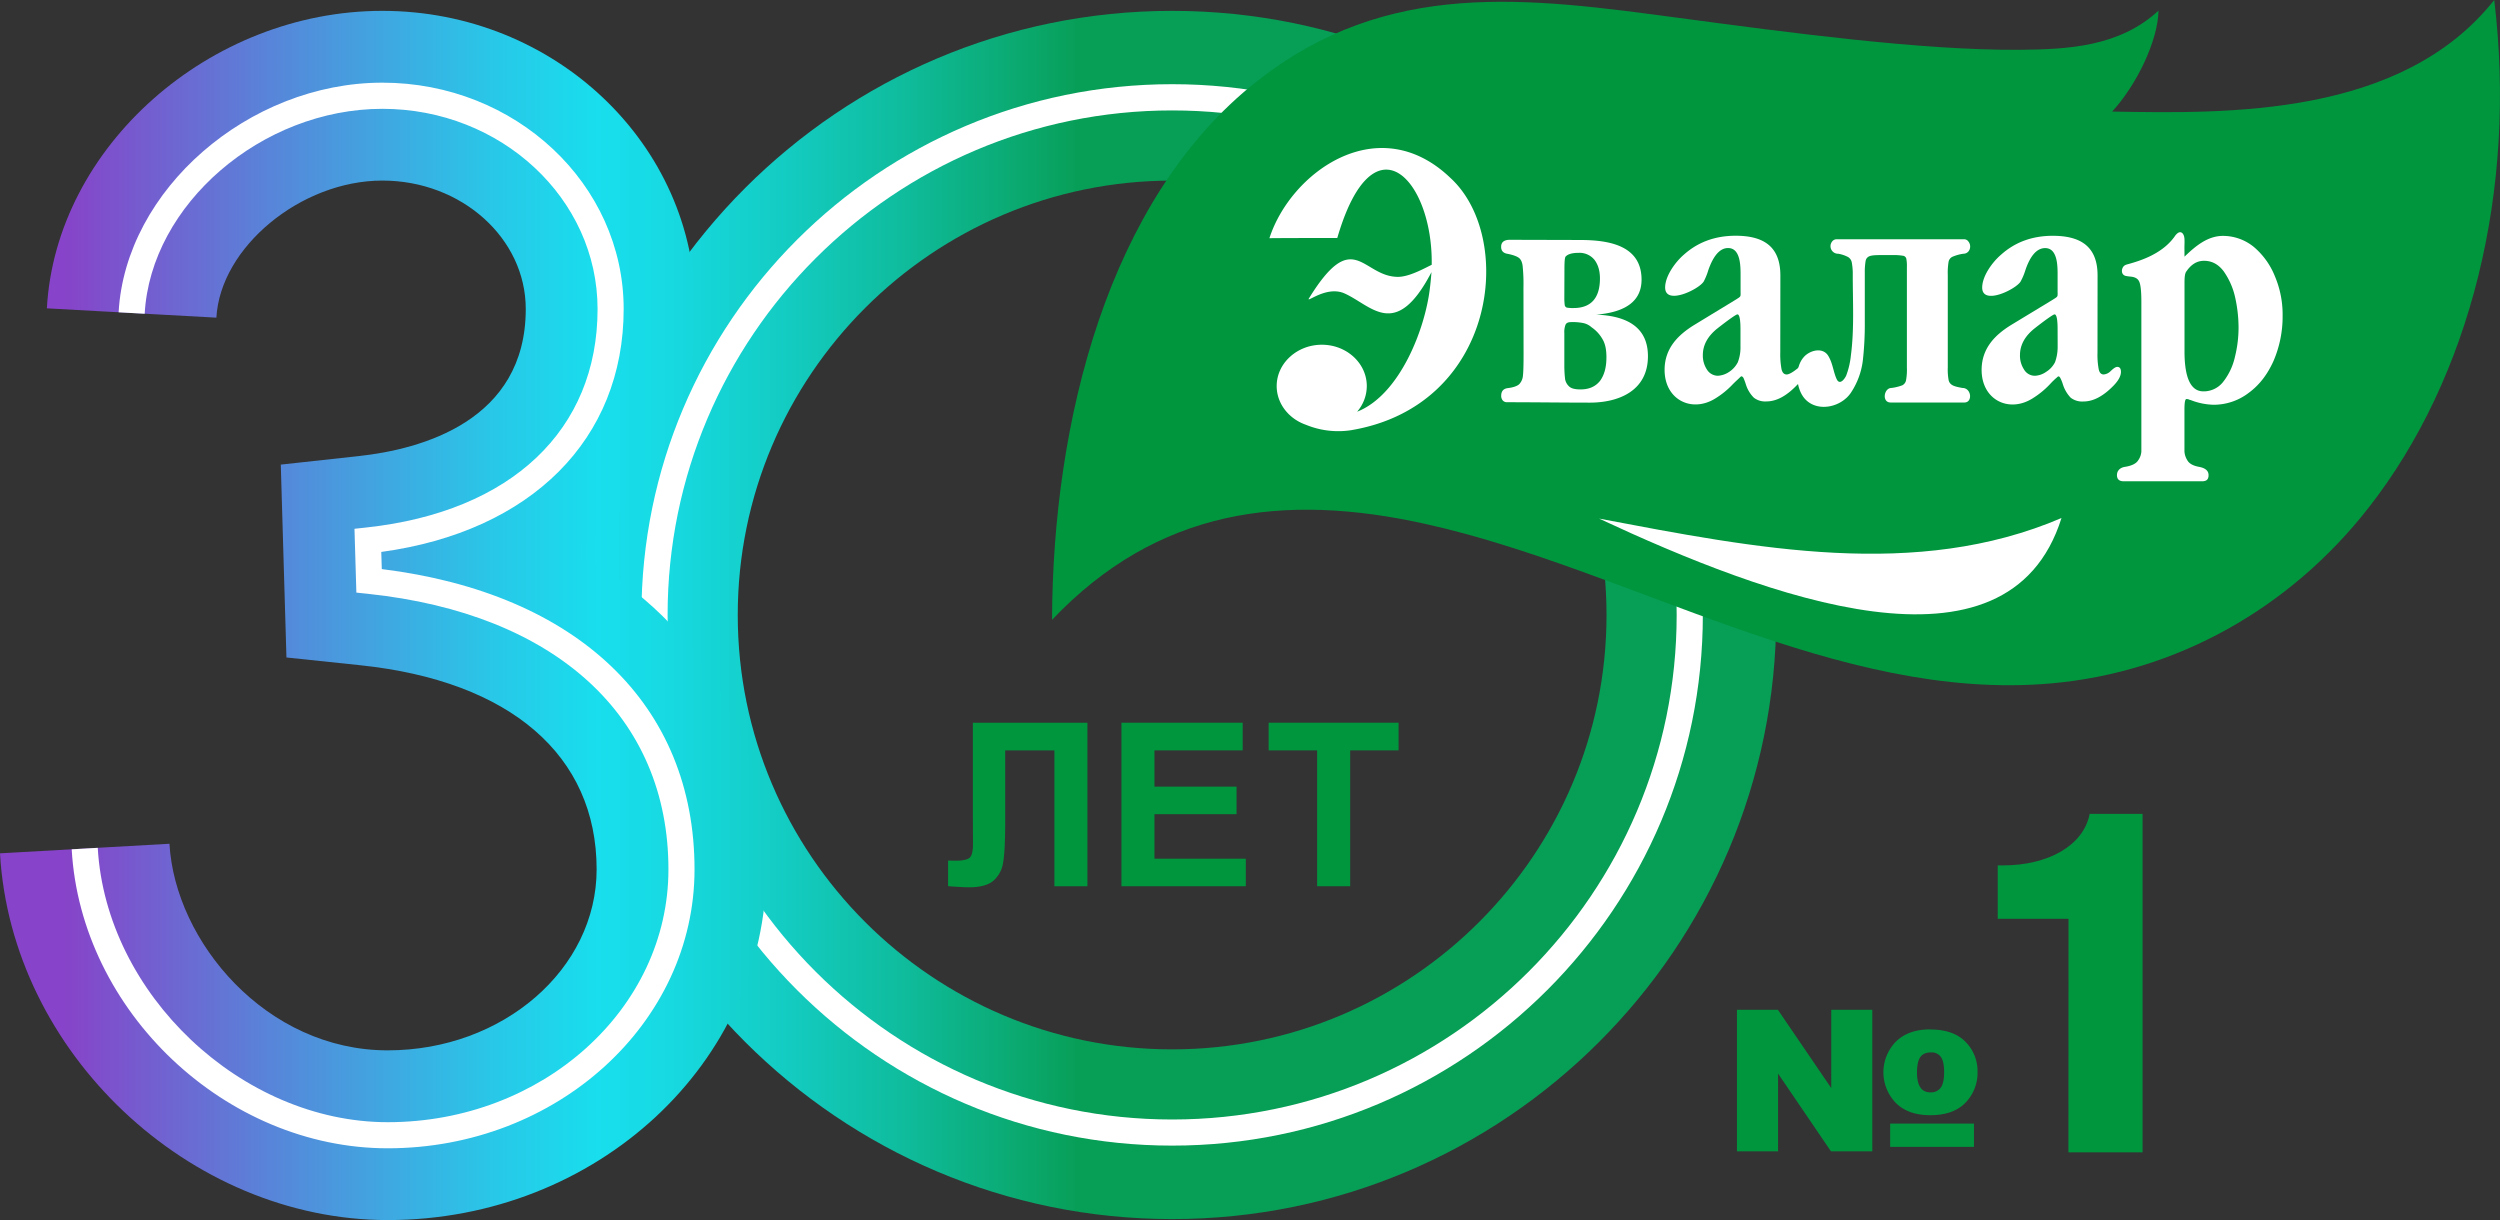 <svg id="Слой_1" data-name="Слой 1" xmlns="http://www.w3.org/2000/svg" xmlns:xlink="http://www.w3.org/1999/xlink" viewBox="0 0 1323.7 646"><rect x="0" y="0" width="1323.7" height="646" fill="#333333" stroke="none"/><defs><style>.cls-1{fill:none;}.cls-2{clip-path:url(#clip-path);}.cls-3{fill:url(#Безымянный_градиент);}.cls-4,.cls-8{fill:#fff;}.cls-5{clip-path:url(#clip-path-2);}.cls-6{fill:url(#Безымянный_градиент_2);}.cls-7,.cls-9{fill:#00963e;}.cls-7,.cls-8{fill-rule:evenodd;}</style><clipPath id="clip-path" transform="translate(-26.65 -63)"><path class="cls-1" d="M417.27,388.62c0-126.83,103.18-230,230-230s230,103.18,230,230-103.18,230-230,230-230-103.17-230-230m-89.87,0c0,176.37,143.49,319.86,319.87,319.86S967.14,565,967.14,388.62,823.64,68.75,647.27,68.75,327.4,212.24,327.4,388.62"/></clipPath><linearGradient id="Безымянный_градиент" x1="-0.99" y1="769.29" x2="3.15" y2="769.29" gradientTransform="matrix(131.34, 0, 0, -131.34, 158.55, 101366.47)" gradientUnits="userSpaceOnUse"><stop offset="0" stop-color="#8743c9"/><stop offset="0.01" stop-color="#8743c9"/><stop offset="0.24" stop-color="#518edb"/><stop offset="0.43" stop-color="#28c8e8"/><stop offset="0.53" stop-color="#18deed"/><stop offset="0.59" stop-color="#17dae3"/><stop offset="0.69" stop-color="#14cfc9"/><stop offset="0.82" stop-color="#0fbd9f"/><stop offset="0.97" stop-color="#09a464"/><stop offset="1" stop-color="#079e56"/></linearGradient><clipPath id="clip-path-2" transform="translate(-26.65 -63)"><path class="cls-1" d="M51.5,226.26l89.72,4.93c2.05-37.31,44.76-72.58,87.89-72.58,41.86,0,75.92,30.5,75.92,68,0,59.39-55.42,74.29-88.45,77.88L175.32,309l3,102.12,39.07,4.11C296.92,423.56,342.55,463,342.55,523.3c0,52.84-49.62,95.84-110.61,95.84-64.46,0-112.64-57.65-115.57-109.39l-89.72,5.07C32.6,620.07,126.61,709,231.94,709c110.54,0,200.47-83.31,200.47-185.7,0-61.56-28.34-129.16-101.55-167.83,40.59-30,64-75,64-128.87,0-87-74.37-157.85-165.78-157.85-91.59,0-172.93,72.13-177.61,157.51"/></clipPath><linearGradient id="Безымянный_градиент_2" x1="-0.99" y1="769.29" x2="3.15" y2="769.29" gradientTransform="matrix(131.34, 0, 0, -131.34, 158.55, 101366.54)" xlink:href="#Безымянный_градиент"/></defs><title>Лого на сайт</title><g class="cls-2"><rect class="cls-3" x="300.75" y="5.75" width="639.73" height="639.73"/></g><path class="cls-4" d="M647.27,669.58c-154.92,0-281-126-281-281s126-281,281-281,281,126,281,281-126,281-281,281m0-548.11c-147.31,0-267.14,119.85-267.14,267.15S500,655.75,647.27,655.75,914.41,535.92,914.41,388.62,794.57,121.47,647.27,121.47" transform="translate(-26.65 -63)"/><g class="cls-5"><rect class="cls-6" y="5.75" width="405.75" height="640.25"/></g><path class="cls-4" d="M231.94,671c-85.85,0-162.47-72.5-167.33-158.3l13.8-.79c4.38,77.39,76.12,145.27,153.53,145.27,81.95,0,148.63-60,148.63-133.86,0-80.88-59.53-135.43-159.23-145.92l-6-.63-1-33.79,6.35-.69c76.61-8.33,122.36-51.57,122.36-115.67,0-58.45-51.11-106-113.94-106-63.87,0-122.68,50.7-125.85,108.5l-13.8-.76C93,163.58,158.27,106.77,229.11,106.77c70.45,0,127.76,53.75,127.76,119.83,0,69-49,117.82-128.34,128.64l.27,9.08c103.82,12.87,165.59,72,165.59,159,0,81.43-72.88,147.68-162.45,147.68" transform="translate(-26.65 -63)"/><path class="cls-7" d="M583.69,391.17c.32-104,29.18-222.65,108.42-285.11C761.45,51.4,835.56,61.8,915.73,72.5c57.66,7.71,128.24,17.21,180,16.87,25.57-.21,53-1.51,73.82-20.75-.41,16.59-12,39.82-24.56,53.45,61.33,1.1,153.29,2.84,202.31-59.07,12.13,100.43-12.52,199.82-66.55,268.85-41.53,53.16-101.57,87.14-168.12,93-113.37,10-222.55-60.29-331.19-84.43-75.31-16.76-141.94-8-197.77,50.77" transform="translate(-26.65 -63)"/><path class="cls-8" d="M873.32,337.58c83.42,15.82,168,32.6,244.85-.3-28.24,90-155.91,41.79-244.85.3" transform="translate(-26.65 -63)"/><path class="cls-8" d="M745.21,281c22.81-9,36.25-44.38,38.61-66,.33-2.7.55-5.29.77-7.9-19,36.48-31.7,17.65-46.08,11.25-9.73-4.31-20.81,5.74-18.72,2.51,23.48-38,28-11.72,46.62-11.27,6.16.23,14.61-4.65,18.3-6.38.73-45.15-31-79.46-50-14.19-11.16,0-27.28,0-35.93.1,11.33-35.06,57.76-68.4,95.84-31.91,34.51,31.59,24.67,120.58-52.59,133.57a45,45,0,0,1-24-2.9c-9-3.16-15.4-11.17-15.4-20.49,0-12,10.73-21.86,23.91-21.86s23.8,9.85,23.8,21.86A20.87,20.87,0,0,1,745.21,281" transform="translate(-26.65 -63)"/><path class="cls-4" d="M1116.11,237.36c0-5.3-.55-7.9-1.6-7.9-.66,0-4.12,2.37-10.52,7.36-5.19,4.12-7.8,8.84-7.8,14.2a13.27,13.27,0,0,0,2.17,7.66,6.6,6.6,0,0,0,5.71,3.28,11.1,11.1,0,0,0,6-2.09,12.86,12.86,0,0,0,4.67-5.08,24,24,0,0,0,1.4-8.43Zm21.12,12.35a41.45,41.45,0,0,0,.64,8.77c.41,1.94,1.3,2.79,2.69,2.79a5.89,5.89,0,0,0,3.66-1.81c.87-.78,2.3-2.2,3.49-2.2s1.94.78,1.94,2.61c0,2.18-1.28,4.55-3.77,7.16-5.43,5.62-10.71,8.55-16.11,8.55a10,10,0,0,1-6.73-2,18,18,0,0,1-4.11-7,20.4,20.4,0,0,0-1.4-3.48c-.57-.95-1-1.06-1.73-.29a41.12,41.12,0,0,0-3.78,3.66,45.7,45.7,0,0,1-9.34,7.58c-12.43,7.68-26.8.65-26.8-15.17,0-11.33,6.92-18.48,15.79-23.91l21.95-13.32c2.91-1.84,2.49-1.4,2.49-4.77v-7.67c0-4.67.25-14.85-6.59-14.85-4.35,0-7.91,4-10.51,11.82a32.81,32.81,0,0,1-2.48,5.86c-2.49,4.18-20.35,12.87-20.35,3.22,0-6.17,5.53-13.63,10-17.41,7.35-6.6,16.45-10,27.39-10,15,0,23.7,5.87,23.7,21Z" transform="translate(-26.65 -63)"/><path class="cls-4" d="M1183.3,249c0,14.17,3.35,21.22,10,21.22a13.08,13.08,0,0,0,10.6-5.2,33.07,33.07,0,0,0,6.09-13,64.49,64.49,0,0,0,1.93-15.68,74.31,74.31,0,0,0-1.83-16,38.35,38.35,0,0,0-6-13.63c-2.73-3.67-6.2-5.62-10.4-5.62-4,0-7,2.05-9.55,5.84-.63,1-.84,2.92-.84,5.86Zm0-50.1c5.74-5.54,12.24-11,20.34-11a25.94,25.94,0,0,1,16.24,5.74,39.62,39.62,0,0,1,11.26,15.58,52.1,52.1,0,0,1,4.11,21,59.48,59.48,0,0,1-4.78,23.81c-3.23,7.24-7.56,12.88-13.2,17a30.44,30.44,0,0,1-18.5,6.28,35,35,0,0,1-12.22-2.5,2.47,2.47,0,0,1-1-.33,3.27,3.27,0,0,0-1.19-.2c-.79,0-1.09,1.93-1.09,5.94V302a9.91,9.91,0,0,0,1.51,4.67c1,1.83,3.16,3,6.49,3.57,3.15.66,4.77,2.07,4.77,4.34s-1.1,3.24-3.36,3.24h-41.65c-2.3,0-3.49-1.1-3.49-3.24s1.34-3.8,3.92-4.34c3.77-.55,6.28-1.74,7.35-3.57a8.87,8.87,0,0,0,1.65-4.67V222.76c0-5-.31-8.45-1-10.32s-2.26-2.78-4.87-3a21.71,21.71,0,0,1-2.48-.36c-2.28-.64-2.38-3.21-1.22-4.86.86-1.08,2-1.18,3.15-1.53,5.63-1.6,16.76-5,23.41-13.63.62-.74,1-1.5,1.48-1.93,2.28-2.49,4.11-.67,4.33,2.17.13,1.61,0,3.34,0,5Z" transform="translate(-26.65 -63)"/><path class="cls-4" d="M1022.63,198.06c-2.93,0-4.87.12-6,.55a3.24,3.24,0,0,0-2.14,2.39,34.94,34.94,0,0,0-.47,6.4v25.95A170.09,170.09,0,0,1,1013,253.7a39.18,39.18,0,0,1-6.18,17c-5.06,7.89-17.94,10.94-24.64,3.34-4.69-5.41-5.41-16.14-.66-21.74,3-3.71,10.05-5.77,13.08-1,2.51,4,2.7,8.53,4.56,12.51,1.61,3.27,4.08,0,5-1.91a42.48,42.48,0,0,0,2.49-10.6c1.85-14,1-28.59,1-42.69a32.89,32.89,0,0,0-.53-6.7,4.22,4.22,0,0,0-1.95-2.81,17.29,17.29,0,0,0-5.19-1.75,4,4,0,0,1-3.26-6.47,3,3,0,0,1,2.28-1.2h67.61a2.77,2.77,0,0,1,2.27,1.2c2,2.47.65,6.47-2.69,6.47a22.77,22.77,0,0,0-5.86,1.65,3.73,3.73,0,0,0-1.94,2.59,35.5,35.5,0,0,0-.43,7v49a31.66,31.66,0,0,0,.43,6.59,3.92,3.92,0,0,0,1.94,2.71c1,.64,2.83,1.08,5.42,1.53,4.77,0,5.52,7.7,1,7.7h-39.06c-4.77,0-3.57-7.7.43-7.7a25,25,0,0,0,5.75-1.41,3.76,3.76,0,0,0,2-2.71,31.19,31.19,0,0,0,.44-6.71V204.44a20.22,20.22,0,0,0-.32-4.55,2.11,2.11,0,0,0-1.86-1.49,28.71,28.71,0,0,0-5.4-.34Z" transform="translate(-26.65 -63)"/><path class="cls-4" d="M948.2,237.36c0-5.3-.56-7.9-1.62-7.9-.65,0-4.12,2.37-10.5,7.36-5.2,4.12-7.81,8.84-7.81,14.2a13.43,13.43,0,0,0,2.17,7.66,6.88,6.88,0,0,0,5.74,3.28,11.84,11.84,0,0,0,6.07-2.09,13.45,13.45,0,0,0,4.55-5.08,22.08,22.08,0,0,0,1.4-8.43Zm21.07,12.35a43.25,43.25,0,0,0,.66,8.77c.45,1.94,1.43,2.79,2.71,2.79,2.57,0,7.79-4.86,9.54-6.48a4.65,4.65,0,0,1,2.8-1.28c1.27,0-3.25,4.53-3.25,6.36,0,1.19,1.19,1.19.32,2.61A45.75,45.75,0,0,1,978,267c-5.41,5.62-10.71,8.55-16.14,8.55a9.72,9.72,0,0,1-6.6-2,17,17,0,0,1-4.2-7,36.43,36.43,0,0,0-1.29-3.48c-.69-.95-1.09-1.06-1.82-.29s-2,1.83-3.81,3.66a44.85,44.85,0,0,1-9.33,7.58c-12.43,7.68-26.79.65-26.79-15.17,0-11.33,7-18.48,15.88-23.91l21.87-13.32c2.91-1.84,2.48-1.4,2.48-4.77v-7.67c0-4.67.21-14.85-6.61-14.85-4.32,0-7.79,4-10.51,11.82a32.41,32.41,0,0,1-2.37,5.86c-2.48,4.18-20.45,12.87-20.45,3.22,0-6.17,5.52-13.63,9.94-17.41,7.38-6.6,16.49-10,27.39-10,15,0,23.68,5.87,23.68,21Z" transform="translate(-26.65 -63)"/><path class="cls-4" d="M854.93,256.31a62.85,62.85,0,0,0,.41,7.45,6.9,6.9,0,0,0,2.29,4c1.17,1,3.15,1.43,5.85,1.43,4.64,0,8-1.56,10.38-4.55,2.29-3.16,3.36-7.26,3.36-12.46,0-3.79-.54-6.8-1.85-9.2a19.07,19.07,0,0,0-6.06-6.72,9.39,9.39,0,0,0-4.66-2.26,28.09,28.09,0,0,0-6.18-.45c-1.48,0-2.47.45-2.88,1.33a10.84,10.84,0,0,0-.66,4.52Zm0-35.82a29.66,29.66,0,0,0,.22,4.09,1.7,1.7,0,0,0,1.08,1.29,17.55,17.55,0,0,0,3.56.23c9.28,0,14-5.29,14-15.71,0-4.2-1.11-7.55-3-9.93a10.18,10.18,0,0,0-8.33-3.58c-3.35,0-5.61.65-6.81,1.94-.44.33-.66,2.52-.66,6.49Zm-21.64-5a93.35,93.35,0,0,0-.42-11.56c-.23-2.16-1-3.69-2.07-4.45s-3-1.51-5.85-2.07c-2.15-.3-3.47-1.49-3.47-3.57-.1-2.57,1.54-3.87,4.56-3.87l37,.1c14.63,0,32.78,2.42,32.78,21q0,16.58-24,18.53c14.29.56,27.38,5.33,27.38,22,0,18.49-15.7,24.59-30.74,24.59-14.6,0-29.3-.22-43.91-.22a2.89,2.89,0,0,1-2.17-.89,3.68,3.68,0,0,1-.88-2.49c0-2.5,1.2-3.78,3.47-4.09,2.83-.34,4.78-1,6-2a7.38,7.38,0,0,0,2.05-4.66c.24-2.06.33-5.85.33-11.38Z" transform="translate(-26.65 -63)"/><path class="cls-9" d="M541.76,445.66h60.66v86.59H584.94V460.31H558.89v37q0,15.9-1.07,22.18a15.9,15.9,0,0,1-5.16,9.81q-4.11,3.51-12.84,3.51-3.09,0-11.17-.59V518.66l3.9.06q5.49,0,7.38-1.47c1.26-1,1.89-3.41,1.89-7.27l-.06-14.88Z" transform="translate(-26.65 -63)"/><polygon class="cls-9" points="593.78 469.25 593.78 382.66 657.97 382.66 657.97 397.31 611.26 397.31 611.26 416.51 654.72 416.51 654.72 431.1 611.26 431.1 611.26 454.66 659.63 454.66 659.63 469.25 593.78 469.25"/><polygon class="cls-9" points="697.4 469.25 697.4 397.31 671.72 397.31 671.72 382.66 740.52 382.66 740.52 397.31 714.89 397.31 714.89 469.25 697.4 469.25"/><path class="cls-9" d="M1121.88,549.5H1084.4V521.21h2.81c23.45,0,42.57-10.2,45.88-27.28h28V673.14h-39.25Z" transform="translate(-26.65 -63)"/><path class="cls-9" d="M1018,672.59h-21.9l-28-41.15v41.15H946.33V597.66H968l28.26,41.45V597.66H1018Zm30.67-64.5q12.21,0,18.62,6.48a21.94,21.94,0,0,1,6.42,16,22.63,22.63,0,0,1-6.36,16.26q-6.37,6.64-18.68,6.64-11.82,0-18.3-6.59a23.25,23.25,0,0,1,.05-32.28q6.54-6.55,18.25-6.56m23.15,62.2h-44.36V657.92h44.36Zm-23-28.88a6.18,6.18,0,0,0,5.44-2.5q1.77-2.5,1.77-8.18c0-3.72-.56-6.39-1.69-8a6,6,0,0,0-5.32-2.45c-2.55,0-4.42.82-5.59,2.45s-1.77,4.38-1.77,8.23q0,10.49,7.16,10.48" transform="translate(-26.65 -63)"/></svg>